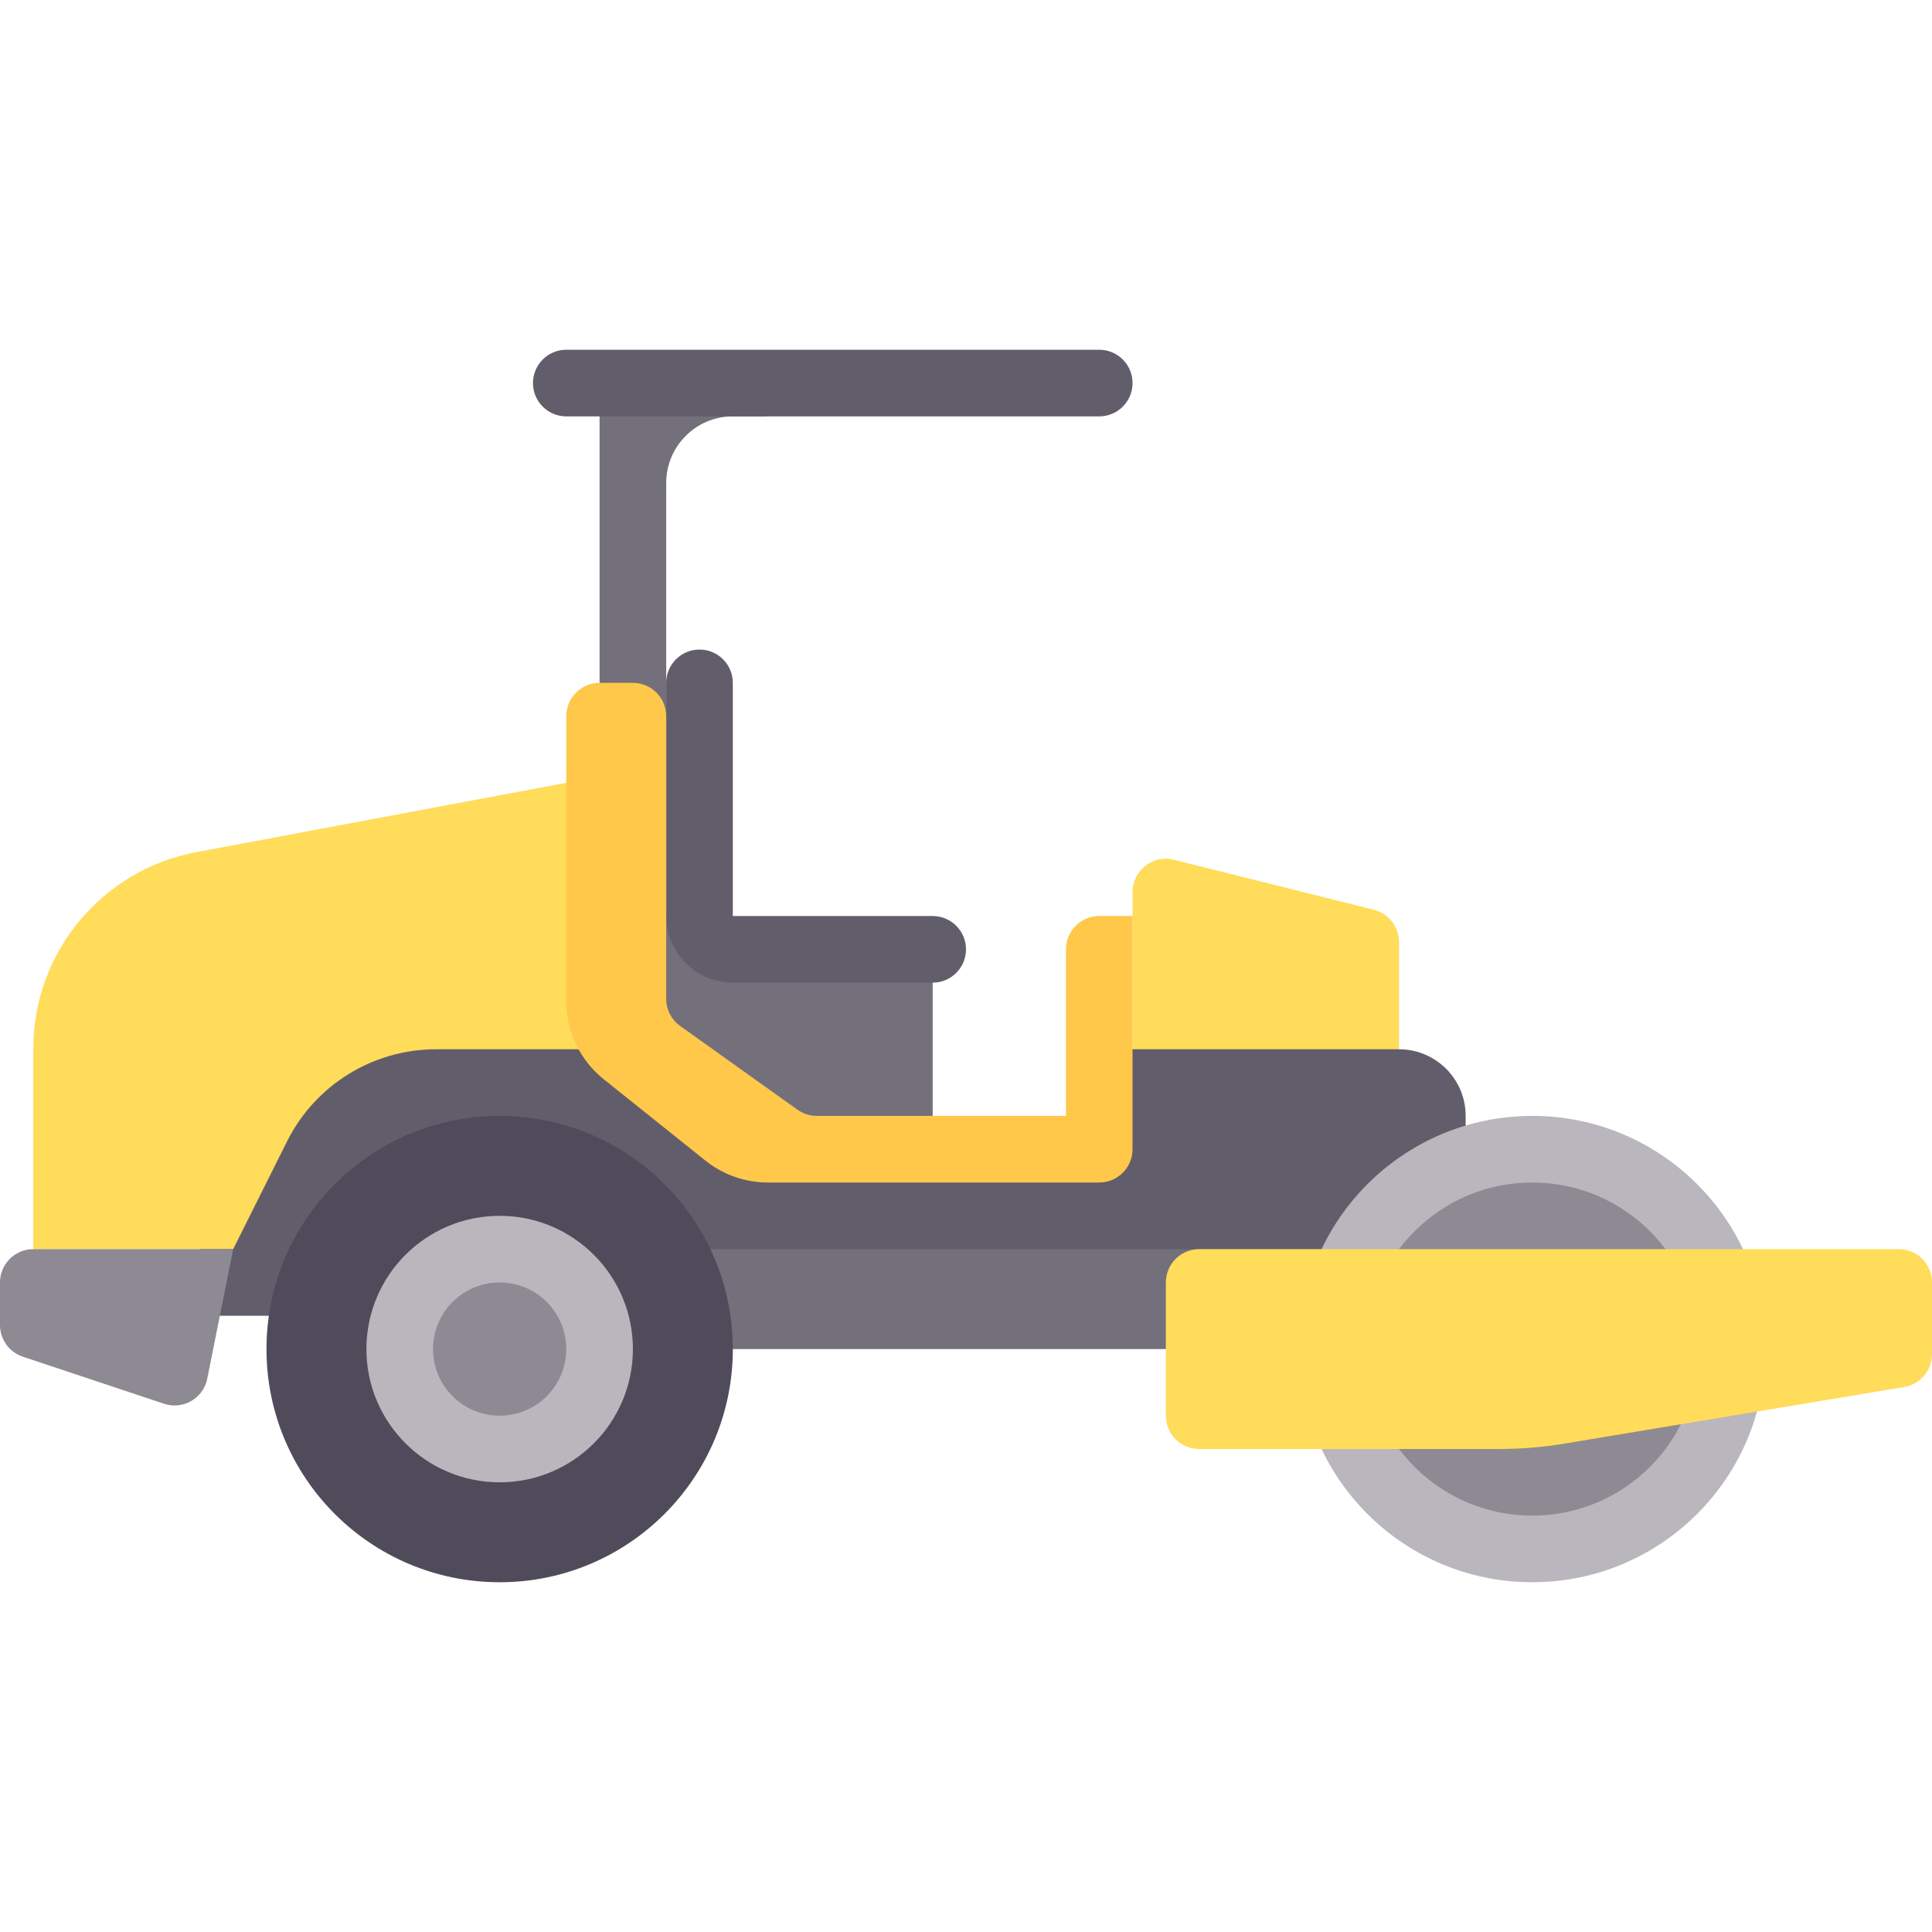 <?xml version="1.0" encoding="iso-8859-1"?>
<!-- Generator: Adobe Illustrator 19.0.0, SVG Export Plug-In . SVG Version: 6.00 Build 0)  -->
<svg version="1.1" id="Layer_1" xmlns="http://www.w3.org/2000/svg" xmlns:xlink="http://www.w3.org/1999/xlink" x="0px" y="0px"
	 viewBox="0 0 512 512" style="enable-background:new 0 0 512 512;" xml:space="preserve">
<path style="fill:#736F7B;" d="M203.034,101.517h-44.138v105.931h17.655V128c0-9.751,7.904-17.655,17.655-17.655h8.828V101.517z"/>
<path style="fill:#FFDC5A;" d="M364.072,241.087l-52.966-13.241c-5.571-1.393-10.968,2.822-10.968,8.564v50.487h70.621v-37.246
	C370.759,245.6,368.001,242.069,364.072,241.087z"/>
<polygon style="fill:#736F7B;" points="164.414,242.759 185.379,242.759 194.207,251.586 247.172,251.586 247.172,304.552 
	164.414,304.552 "/>
<path style="fill:#625D6B;" d="M370.759,278.069H291.31v26.483h-88.274l-44.14-35.31H52.966v79.448h335.448v-52.966
	C388.414,285.973,380.509,278.069,370.759,278.069z"/>
<rect x="185.379" y="331.034" style="fill:#736F7B;" width="167.724" height="26.483"/>
<circle style="fill:#504B5A;" cx="132.414" cy="357.517" r="61.793"/>
<circle style="fill:#B9B7BD;" cx="132.414" cy="357.517" r="35.31"/>
<circle style="fill:#8D8A94;" cx="132.414" cy="357.517" r="17.655"/>
<circle style="fill:#B9B7BD;" cx="406.069" cy="357.517" r="61.793"/>
<circle style="fill:#8D8A94;" cx="406.069" cy="357.517" r="44.138"/>
<g>
	<path style="fill:#FFDC5A;" d="M504.623,367.574l-89.907,14.985c-5.756,0.959-11.581,1.441-17.415,1.441h-79.509
		c-4.875,0-8.828-3.953-8.828-8.828v-35.31c0-4.875,3.953-8.828,8.828-8.828h185.379c4.875,0,8.828,3.953,8.828,8.828v19.005
		C512,363.181,508.879,366.865,504.623,367.574z"/>
	<path style="fill:#FFDC5A;" d="M158.897,278.069h-43.342c-16.718,0-32.001,9.445-39.478,24.398l-14.283,28.567H8.828v-53.146
		c0-25.487,18.153-47.361,43.204-52.059l98.037-18.381L158.897,278.069z"/>
</g>
<path style="fill:#8D8A94;" d="M61.793,331.034l-6.867,34.333c-1.042,5.207-6.41,8.322-11.447,6.644L6.036,359.529
	C2.431,358.327,0,354.954,0,351.155v-11.293c0-4.875,3.953-8.828,8.828-8.828H61.793z"/>
<path style="fill:#625D6B;" d="M247.172,260.414h-52.966c-9.737,0-17.655-7.918-17.655-17.655v-61.793
	c0-4.875,3.953-8.828,8.828-8.828c4.875,0,8.828,3.953,8.828,8.828v61.793h52.966c4.875,0,8.828,3.953,8.828,8.828
	C256,256.461,252.047,260.414,247.172,260.414z"/>
<path style="fill:#FFC84B;" d="M282.483,251.586v44.138h-66.026c-1.839,0-3.634-0.575-5.131-1.644l-31.078-22.198
	c-2.321-1.656-3.697-4.332-3.697-7.183v-74.905c0-4.875-3.953-8.828-8.828-8.828h-8.828c-4.875,0-8.828,3.953-8.828,8.828v75.548
	c0,8.045,3.657,15.655,9.939,20.68l26.945,21.556c4.695,3.756,10.53,5.803,16.544,5.803h87.813c4.875,0,8.828-3.953,8.828-8.828
	v-61.793h-8.828C286.431,242.759,282.483,246.707,282.483,251.586z"/>
<path style="fill:#625D6B;" d="M291.31,110.345H150.069c-4.875,0-8.828-3.953-8.828-8.828l0,0c0-4.875,3.953-8.828,8.828-8.828
	H291.31c4.875,0,8.828,3.953,8.828,8.828l0,0C300.138,106.392,296.185,110.345,291.31,110.345z"/>
<g>
</g>
<g>
</g>
<g>
</g>
<g>
</g>
<g>
</g>
<g>
</g>
<g>
</g>
<g>
</g>
<g>
</g>
<g>
</g>
<g>
</g>
<g>
</g>
<g>
</g>
<g>
</g>
<g>
</g>
</svg>

